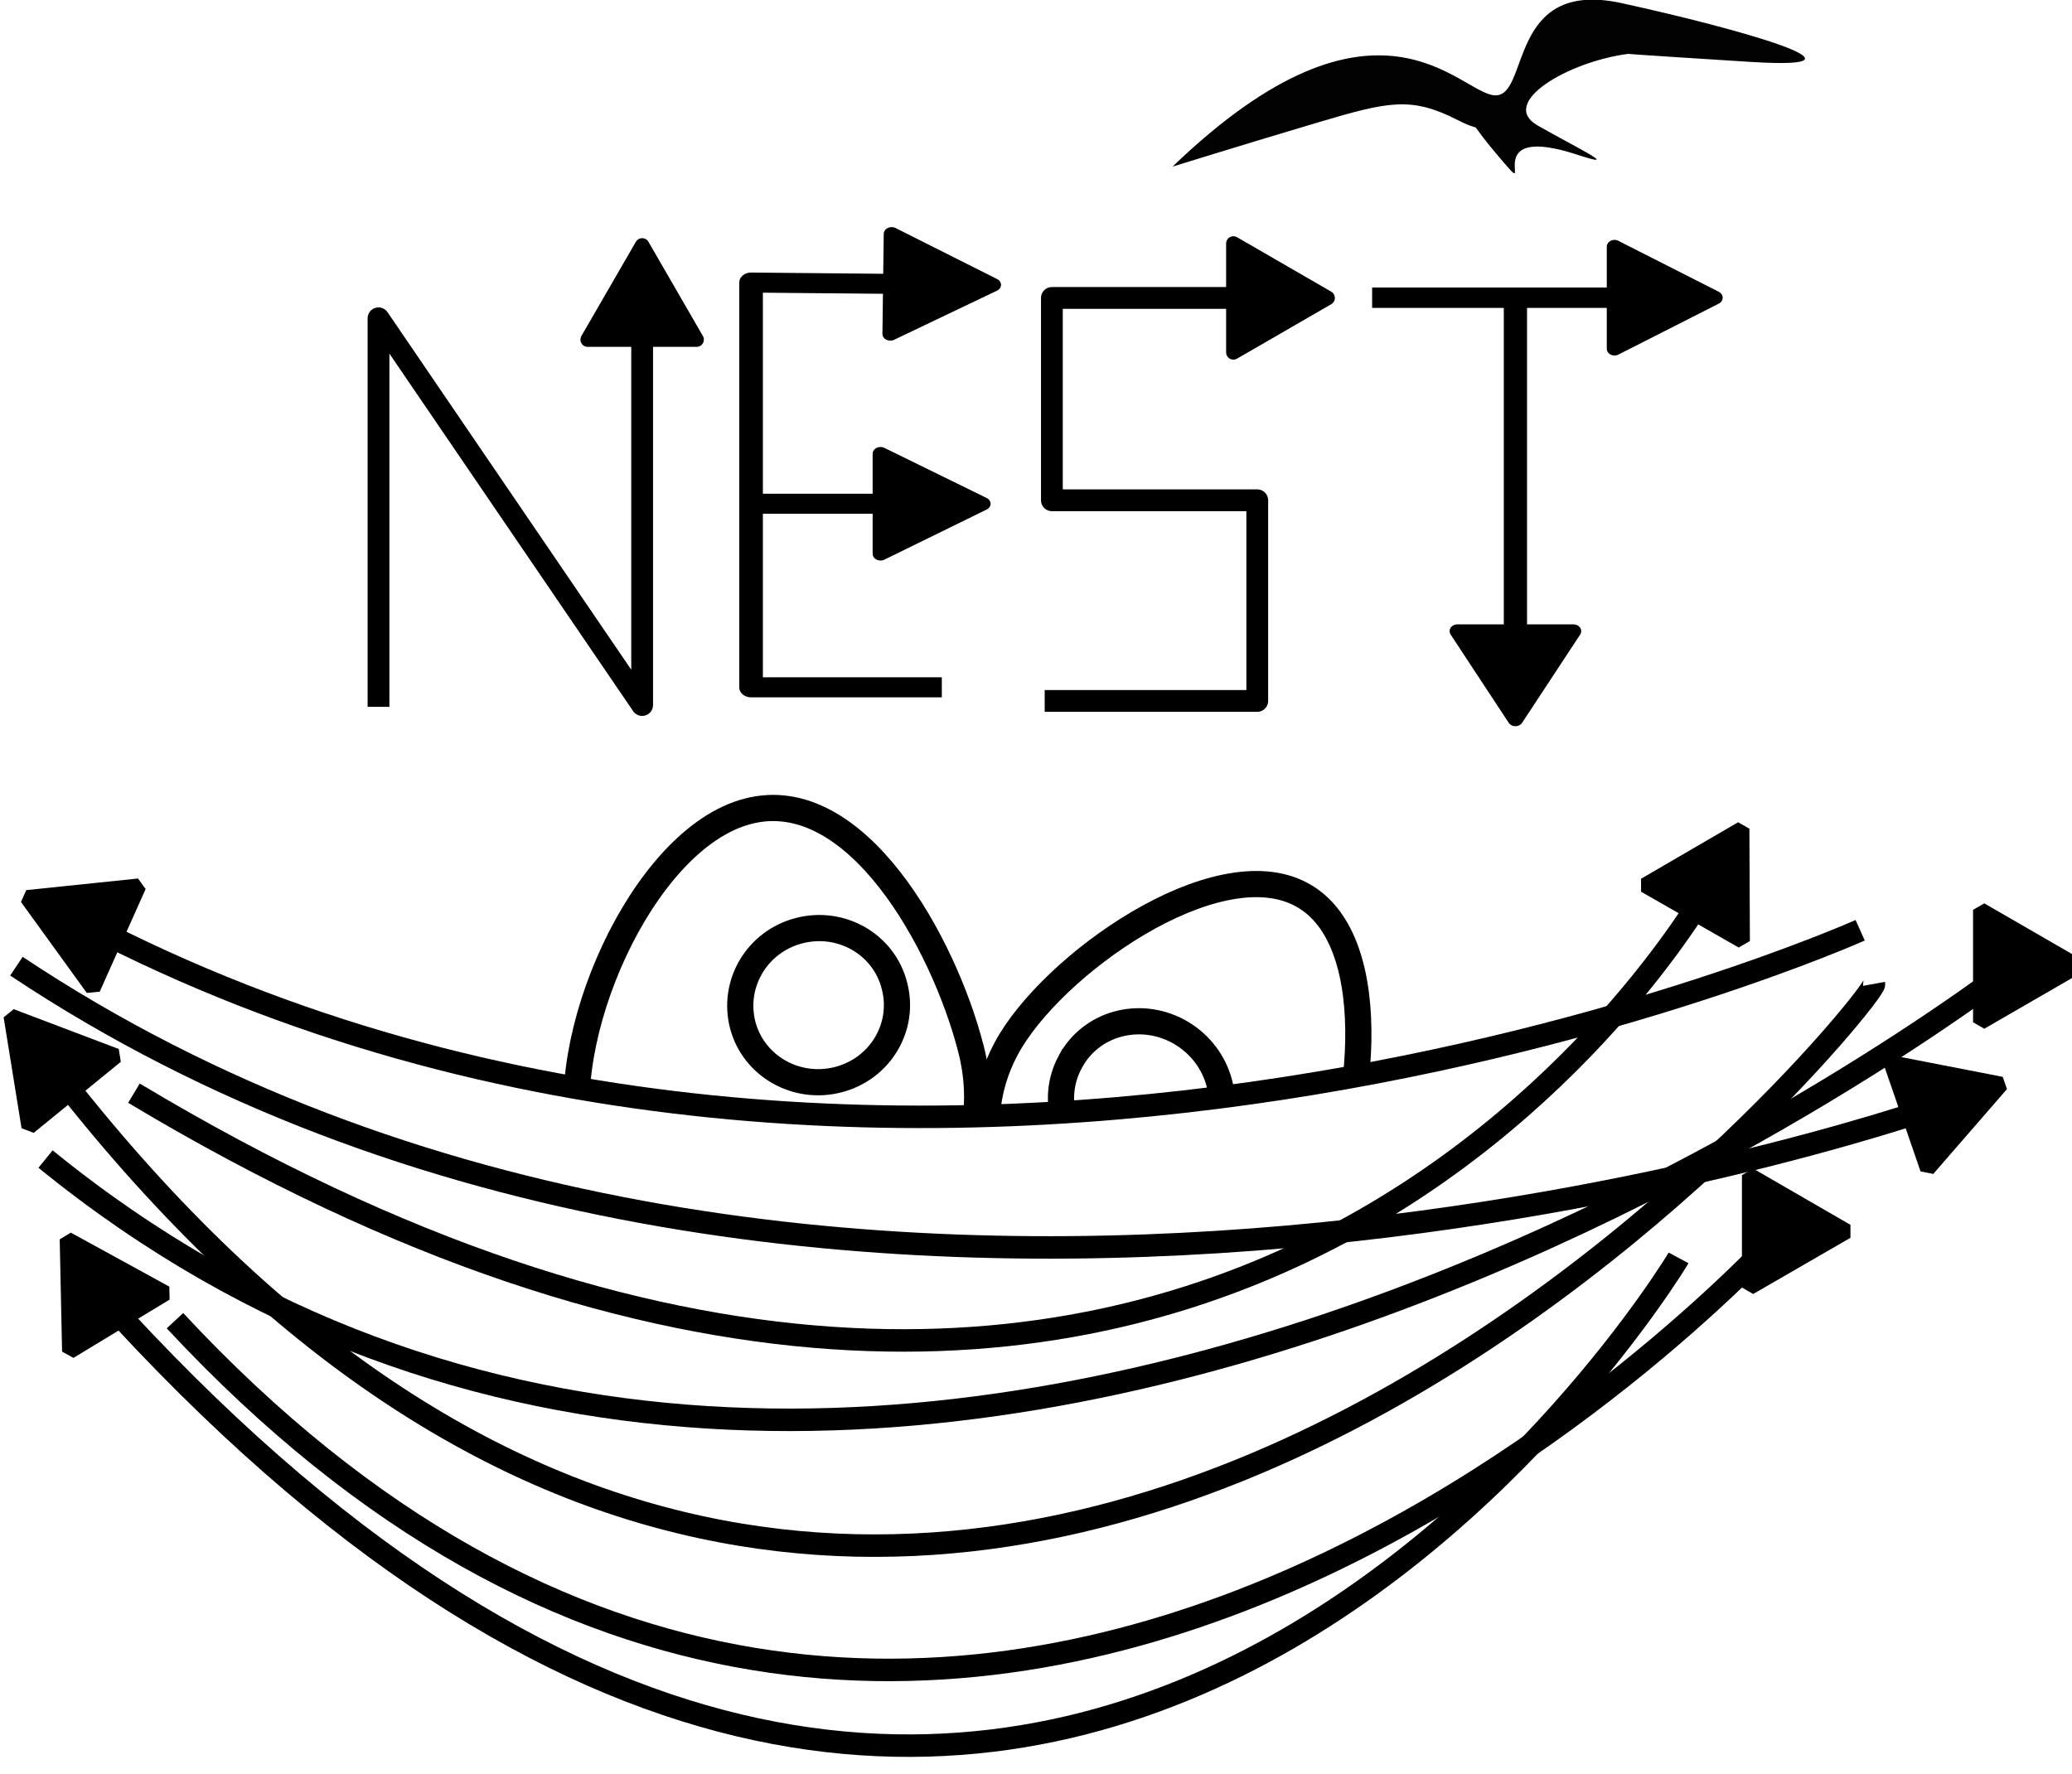 <?xml version="1.0" encoding="UTF-8" standalone="no"?>
<!-- Created with Inkscape (http://www.inkscape.org/) -->

<svg
   width="20.143mm"
   height="17.247mm"
   viewBox="0 0 20.143 17.247"
   version="1.1"
   id="svg1"
   inkscape:version="1.3.1 (9b9bdc1480, 2023-11-25, custom)"
   sodipodi:docname="nest_logo.svg"
   xmlns:inkscape="http://www.inkscape.org/namespaces/inkscape"
   xmlns:sodipodi="http://sodipodi.sourceforge.net/DTD/sodipodi-0.dtd"
   xmlns="http://www.w3.org/2000/svg"
   xmlns:svg="http://www.w3.org/2000/svg">
  <sodipodi:namedview
     id="namedview1"
     pagecolor="#ffffff"
     bordercolor="#000000"
     borderopacity="0.25"
     inkscape:showpageshadow="2"
     inkscape:pageopacity="0.0"
     inkscape:pagecheckerboard="0"
     inkscape:deskcolor="#d1d1d1"
     inkscape:document-units="mm"
     inkscape:zoom="0.81245791"
     inkscape:cx="373.55781"
     inkscape:cy="545.25901"
     inkscape:window-width="1850"
     inkscape:window-height="1136"
     inkscape:window-x="70"
     inkscape:window-y="27"
     inkscape:window-maximized="1"
     inkscape:current-layer="layer1" />
  <defs
     id="defs1">
    <marker
       style="overflow:visible"
       id="marker27-3"
       refX="0"
       refY="0"
       orient="auto-start-reverse"
       inkscape:stockid="Triangle arrow"
       markerWidth="1"
       markerHeight="1"
       viewBox="0 0 1 1"
       inkscape:isstock="true"
       inkscape:collect="always"
       preserveAspectRatio="xMidYMid">
      <path
         transform="scale(0.5)"
         style="fill:context-stroke;fill-rule:evenodd;stroke:context-stroke;stroke-width:1pt"
         d="M 5.77,0 -2.88,5 V -5 Z"
         id="path27-67" />
    </marker>
    <marker
       style="overflow:visible"
       id="Triangle-4-9-3-0-5"
       refX="0"
       refY="0"
       orient="auto-start-reverse"
       inkscape:stockid="Triangle arrow"
       markerWidth="1"
       markerHeight="1"
       viewBox="0 0 1 1"
       inkscape:isstock="true"
       inkscape:collect="always"
       preserveAspectRatio="xMidYMid">
      <path
         transform="scale(0.5)"
         style="fill:context-stroke;fill-rule:evenodd;stroke:context-stroke;stroke-width:1pt"
         d="M 5.77,0 -2.88,5 V -5 Z"
         id="path135-9-1-6-6-6" />
    </marker>
    <marker
       style="overflow:visible"
       id="Triangle-4-9-3-1-1"
       refX="0"
       refY="0"
       orient="auto-start-reverse"
       inkscape:stockid="Triangle arrow"
       markerWidth="1"
       markerHeight="1"
       viewBox="0 0 1 1"
       inkscape:isstock="true"
       inkscape:collect="always"
       preserveAspectRatio="xMidYMid">
      <path
         transform="scale(0.5)"
         style="fill:context-stroke;fill-rule:evenodd;stroke:context-stroke;stroke-width:1pt"
         d="M 5.77,0 -2.88,5 V -5 Z"
         id="path135-9-1-6-55-2" />
    </marker>
    <marker
       style="overflow:visible"
       id="Triangle-4-9-3-4-7"
       refX="0"
       refY="0"
       orient="auto-start-reverse"
       inkscape:stockid="Triangle arrow"
       markerWidth="1"
       markerHeight="1"
       viewBox="0 0 1 1"
       inkscape:isstock="true"
       inkscape:collect="always"
       preserveAspectRatio="xMidYMid">
      <path
         transform="scale(0.5)"
         style="fill:context-stroke;fill-rule:evenodd;stroke:context-stroke;stroke-width:1pt"
         d="M 5.77,0 -2.88,5 V -5 Z"
         id="path135-9-1-6-5-0" />
    </marker>
    <marker
       style="overflow:visible"
       id="Triangle-4-9-3-6-3"
       refX="0"
       refY="0"
       orient="auto-start-reverse"
       inkscape:stockid="Triangle arrow"
       markerWidth="1"
       markerHeight="1"
       viewBox="0 0 1 1"
       inkscape:isstock="true"
       inkscape:collect="always"
       preserveAspectRatio="xMidYMid">
      <path
         transform="scale(0.5)"
         style="fill:context-stroke;fill-rule:evenodd;stroke:context-stroke;stroke-width:1pt"
         d="M 5.77,0 -2.88,5 V -5 Z"
         id="path135-9-1-6-9-6" />
    </marker>
  </defs>
  <g
     inkscape:label="Layer 1"
     inkscape:groupmode="layer"
     id="layer1"
     transform="translate(-6.149,-4.123)">
    <g
       id="g11"
       transform="matrix(0.485,0,0,-0.485,-563.824,79.78)">
      <g
         id="g256-6"
         transform="translate(1059.917,-447.978)"
         style="stroke-width:0.525;stroke-dasharray:none">
        <path
           id="path34940-2-5-2-7-1"
           style="fill:none;fill-opacity:0.5;fill-rule:nonzero;stroke:#000000;stroke-width:0.525;stroke-linecap:butt;stroke-linejoin:miter;stroke-miterlimit:4;stroke-dasharray:none;stroke-opacity:1"
           d="m 135.454,582.948 c -0.892,-1.658 -0.224,-3.759 1.499,-4.683 1.717,-0.935 3.841,-0.335 4.733,1.333 0.892,1.658 1.412,5.511 -0.311,6.437 -1.717,0.932 -5.03,-1.421 -5.921,-3.087 z"
           sodipodi:nodetypes="ccccc" />
        <path
           id="path34944-4-0-8-8-8"
           style="fill:none;fill-opacity:1;fill-rule:nonzero;stroke:#000000;stroke-width:0.525;stroke-linecap:butt;stroke-linejoin:miter;stroke-miterlimit:4;stroke-dasharray:none;stroke-opacity:1"
           d="m 136.736,582.679 c -0.413,-0.766 -0.108,-1.731 0.687,-2.153 0.789,-0.43 1.76,-0.153 2.173,0.612 0.413,0.76 0.098,1.725 -0.689,2.155 -0.795,0.43 -1.766,0.153 -2.171,-0.614 z" />
        <g
           id="g17-7"
           transform="translate(-1.008,-1.626)"
           style="stroke-width:0.525;stroke-dasharray:none">
          <path
             id="path20044-9-9-1-9"
             style="fill:none;fill-opacity:0.5;fill-rule:nonzero;stroke:#000000;stroke-width:0.525;stroke-linecap:butt;stroke-linejoin:miter;stroke-miterlimit:4;stroke-dasharray:none;stroke-opacity:1"
             d="m 127.95,582.569 c 0.55,-2.107 2.752,-3.376 4.896,-2.817 2.16,0.557 3.462,2.717 2.905,4.832 -0.544,2.111 -2.3,5.307 -4.46,4.75 -2.151,-0.552 -3.89,-4.644 -3.341,-6.764 z"
             sodipodi:nodetypes="ccccc" />
          <path
             id="path20048-1-1-0-2"
             style="fill:none;fill-opacity:1;fill-rule:nonzero;stroke:#000000;stroke-width:0.525;stroke-linecap:butt;stroke-linejoin:miter;stroke-miterlimit:4;stroke-dasharray:none;stroke-opacity:1"
             d="m 131.18,585.048 c 0.215,-0.822 1.071,-1.314 1.914,-1.097 0.841,0.216 1.347,1.057 1.127,1.886 -0.209,0.826 -1.065,1.32 -1.908,1.102 -0.842,-0.217 -1.346,-1.059 -1.133,-1.892 z" />
        </g>
      </g>
      <path
         style="fill:#ffffff;fill-opacity:1;stroke:none;stroke-width:0.45;stroke-linejoin:bevel;stroke-dasharray:none;stroke-opacity:1"
         d="m 1177.438,137.29 5.414,-12.119 10.582,-4.732 11.597,6.182 4.416,11.68 c -1.098,-0.706 -0.234,-1.077 -1.343,-1.625 -9.46,-4.674 -21.229,-3.953 -30.667,0.614 z"
         id="path18-0"
         sodipodi:nodetypes="cccccsc" />
      <g
         id="g21-2"
         transform="matrix(2.835,0,0,-2.835,1026.884,553.353)">
        <path
           style="fill:none;fill-opacity:1;stroke:#000000;stroke-width:0.154;stroke-linejoin:round;stroke-dasharray:none;stroke-opacity:1;marker-end:url(#marker27-3)"
           d="m 54.993,145.161 v -2.748 l 1.864,2.735 v -2.806"
           id="path21-3" />
        <g
           id="g20-7"
           transform="matrix(0.717,0,0,-0.608,15.494,230.679)"
           style="stroke-width:1.515">
          <path
             style="fill:none;fill-opacity:1;stroke:#000000;stroke-width:0.233;stroke-linejoin:round;stroke-dasharray:none;stroke-opacity:1;marker-end:url(#marker27-3)"
             d="m 60.644,140.882 h -1.881 v 4.708 l 1.715,-0.019"
             id="path22-5"
             sodipodi:nodetypes="cccc" />
          <path
             style="fill:none;fill-opacity:1;stroke:#000000;stroke-width:0.233;stroke-linejoin:round;stroke-dasharray:none;stroke-opacity:1;marker-end:url(#marker27-3)"
             d="m 58.763,143.017 h 1.612"
             id="path23-9" />
        </g>
        <path
           style="fill:none;fill-opacity:1;stroke:#000000;stroke-width:0.154;stroke-linejoin:round;stroke-dasharray:none;stroke-opacity:1;marker-start:url(#Triangle-4-9-3-0-5)"
           d="m 61.259,142.269 h -1.505 v 1.431 h 1.452 v 1.419 h -1.503"
           id="path24-22" />
        <g
           id="g19-8"
           transform="matrix(0.717,0,0,0.63,15.943,53.576)"
           style="stroke-width:1.488">
          <path
             style="fill:none;fill-opacity:1;stroke:#000000;stroke-width:0.229;stroke-linejoin:round;stroke-dasharray:none;stroke-opacity:1;marker-end:url(#marker27-3)"
             d="m 65.674,140.832 v 4.021"
             id="path25-9" />
          <path
             style="fill:none;fill-opacity:1;stroke:#000000;stroke-width:0.229;stroke-linejoin:round;stroke-dasharray:none;stroke-opacity:1;marker-end:url(#marker27-3)"
             d="m 64.261,140.78 h 2.72"
             id="path26-7" />
        </g>
      </g>
      <g
         id="g18-3"
         transform="matrix(2.835,0,0,-2.835,1024.108,553.353)">
        <path
           style="fill:none;stroke:#000000;stroke-width:0.159;stroke-linejoin:bevel;stroke-dasharray:none;stroke-opacity:1;marker-start:url(#Triangle-4-9-3-1-1)"
           d="m 53.906,146.697 c 5.837,3.042 12.542,0.044 12.542,0.044"
           id="path17-7-6-6"
           sodipodi:nodetypes="cc" />
        <path
           style="fill:none;stroke:#000000;stroke-width:0.159;stroke-linejoin:bevel;stroke-dasharray:none;stroke-opacity:1;marker-end:url(#Triangle-4-9-3-4-7)"
           d="m 53.412,146.995 c 5.568,3.71 13.211,1.118 13.6,0.984"
           id="path17-7-6-3-1"
           sodipodi:nodetypes="cc" />
        <path
           style="fill:none;stroke:#000000;stroke-width:0.159;stroke-linejoin:bevel;stroke-dasharray:none;stroke-opacity:1;marker-end:url(#Triangle-4-9-3-0-5)"
           d="m 53.618,148.359 c 5.938,4.835 13.91,-1.365 13.91,-1.365"
           id="path17-7-6-2-2"
           sodipodi:nodetypes="cc" />
        <path
           style="fill:none;stroke:#000000;stroke-width:0.159;stroke-linejoin:bevel;stroke-dasharray:none;stroke-opacity:1;marker-end:url(#Triangle-4-9-3-1-1)"
           d="m 54.243,147.893 c 7.62,4.571 11.006,-1.236 11.141,-1.472"
           id="path17-7-6-7-9"
           sodipodi:nodetypes="cc" />
        <path
           style="fill:none;stroke:#000000;stroke-width:0.159;stroke-linejoin:bevel;stroke-dasharray:none;stroke-opacity:1;marker-end:url(#Triangle-4-9-3-6-3)"
           d="m 54.533,149.502 c 5.49,5.905 11.361,-0.632 11.361,-0.632"
           id="path17-7-6-74-3"
           sodipodi:nodetypes="cc" />
        <path
           style="fill:none;stroke:#000000;stroke-width:0.159;stroke-linejoin:bevel;stroke-dasharray:none;stroke-opacity:1;marker-start:url(#Triangle-4-9-3-1-1)"
           d="m 53.664,147.704 c 6.079,7.898 12.903,-0.468 12.882,-0.584"
           id="path17-7-6-74-4-1"
           sodipodi:nodetypes="cc" />
        <path
           style="fill:none;stroke:#000000;stroke-width:0.159;stroke-linejoin:bevel;stroke-dasharray:none;stroke-opacity:1;marker-start:url(#Triangle-4-9-3-1-1)"
           d="m 54.009,149.318 c 6.574,7.299 11.126,-0.206 11.155,-0.26"
           id="path17-7-6-74-6-9"
           sodipodi:nodetypes="cc" />
      </g>
      <path
         style="fill:#010101;fill-opacity:1;stroke:none;stroke-width:0.567;stroke-linejoin:bevel;stroke-dasharray:none;stroke-opacity:1"
         d="m 1198.704,152.652 c 4.103,3.949 5.756,1.462 6.462,1.43 0.706,-0.032 0.241,2.351 2.541,1.849 2.3,-0.502 5.332,-1.351 2.581,-1.178 -2.546,0.16 -2.447,0.161 -2.447,0.161 -1.189,-0.15 -2.622,-0.979 -1.813,-1.439 0.809,-0.461 1.704,-0.883 0.793,-0.584 -1.925,0.63 -0.926,-0.79 -1.401,-0.243 -1.007,1.157 -0.333,0.598 -1,0.939 -0.933,0.477 -1.387,0.371 -2.794,-0.046 -1.407,-0.418 -2.922,-0.888 -2.922,-0.888 z"
         id="path44-4"
         sodipodi:nodetypes="ccsssssssccc" />
    </g>
  </g>
</svg>
